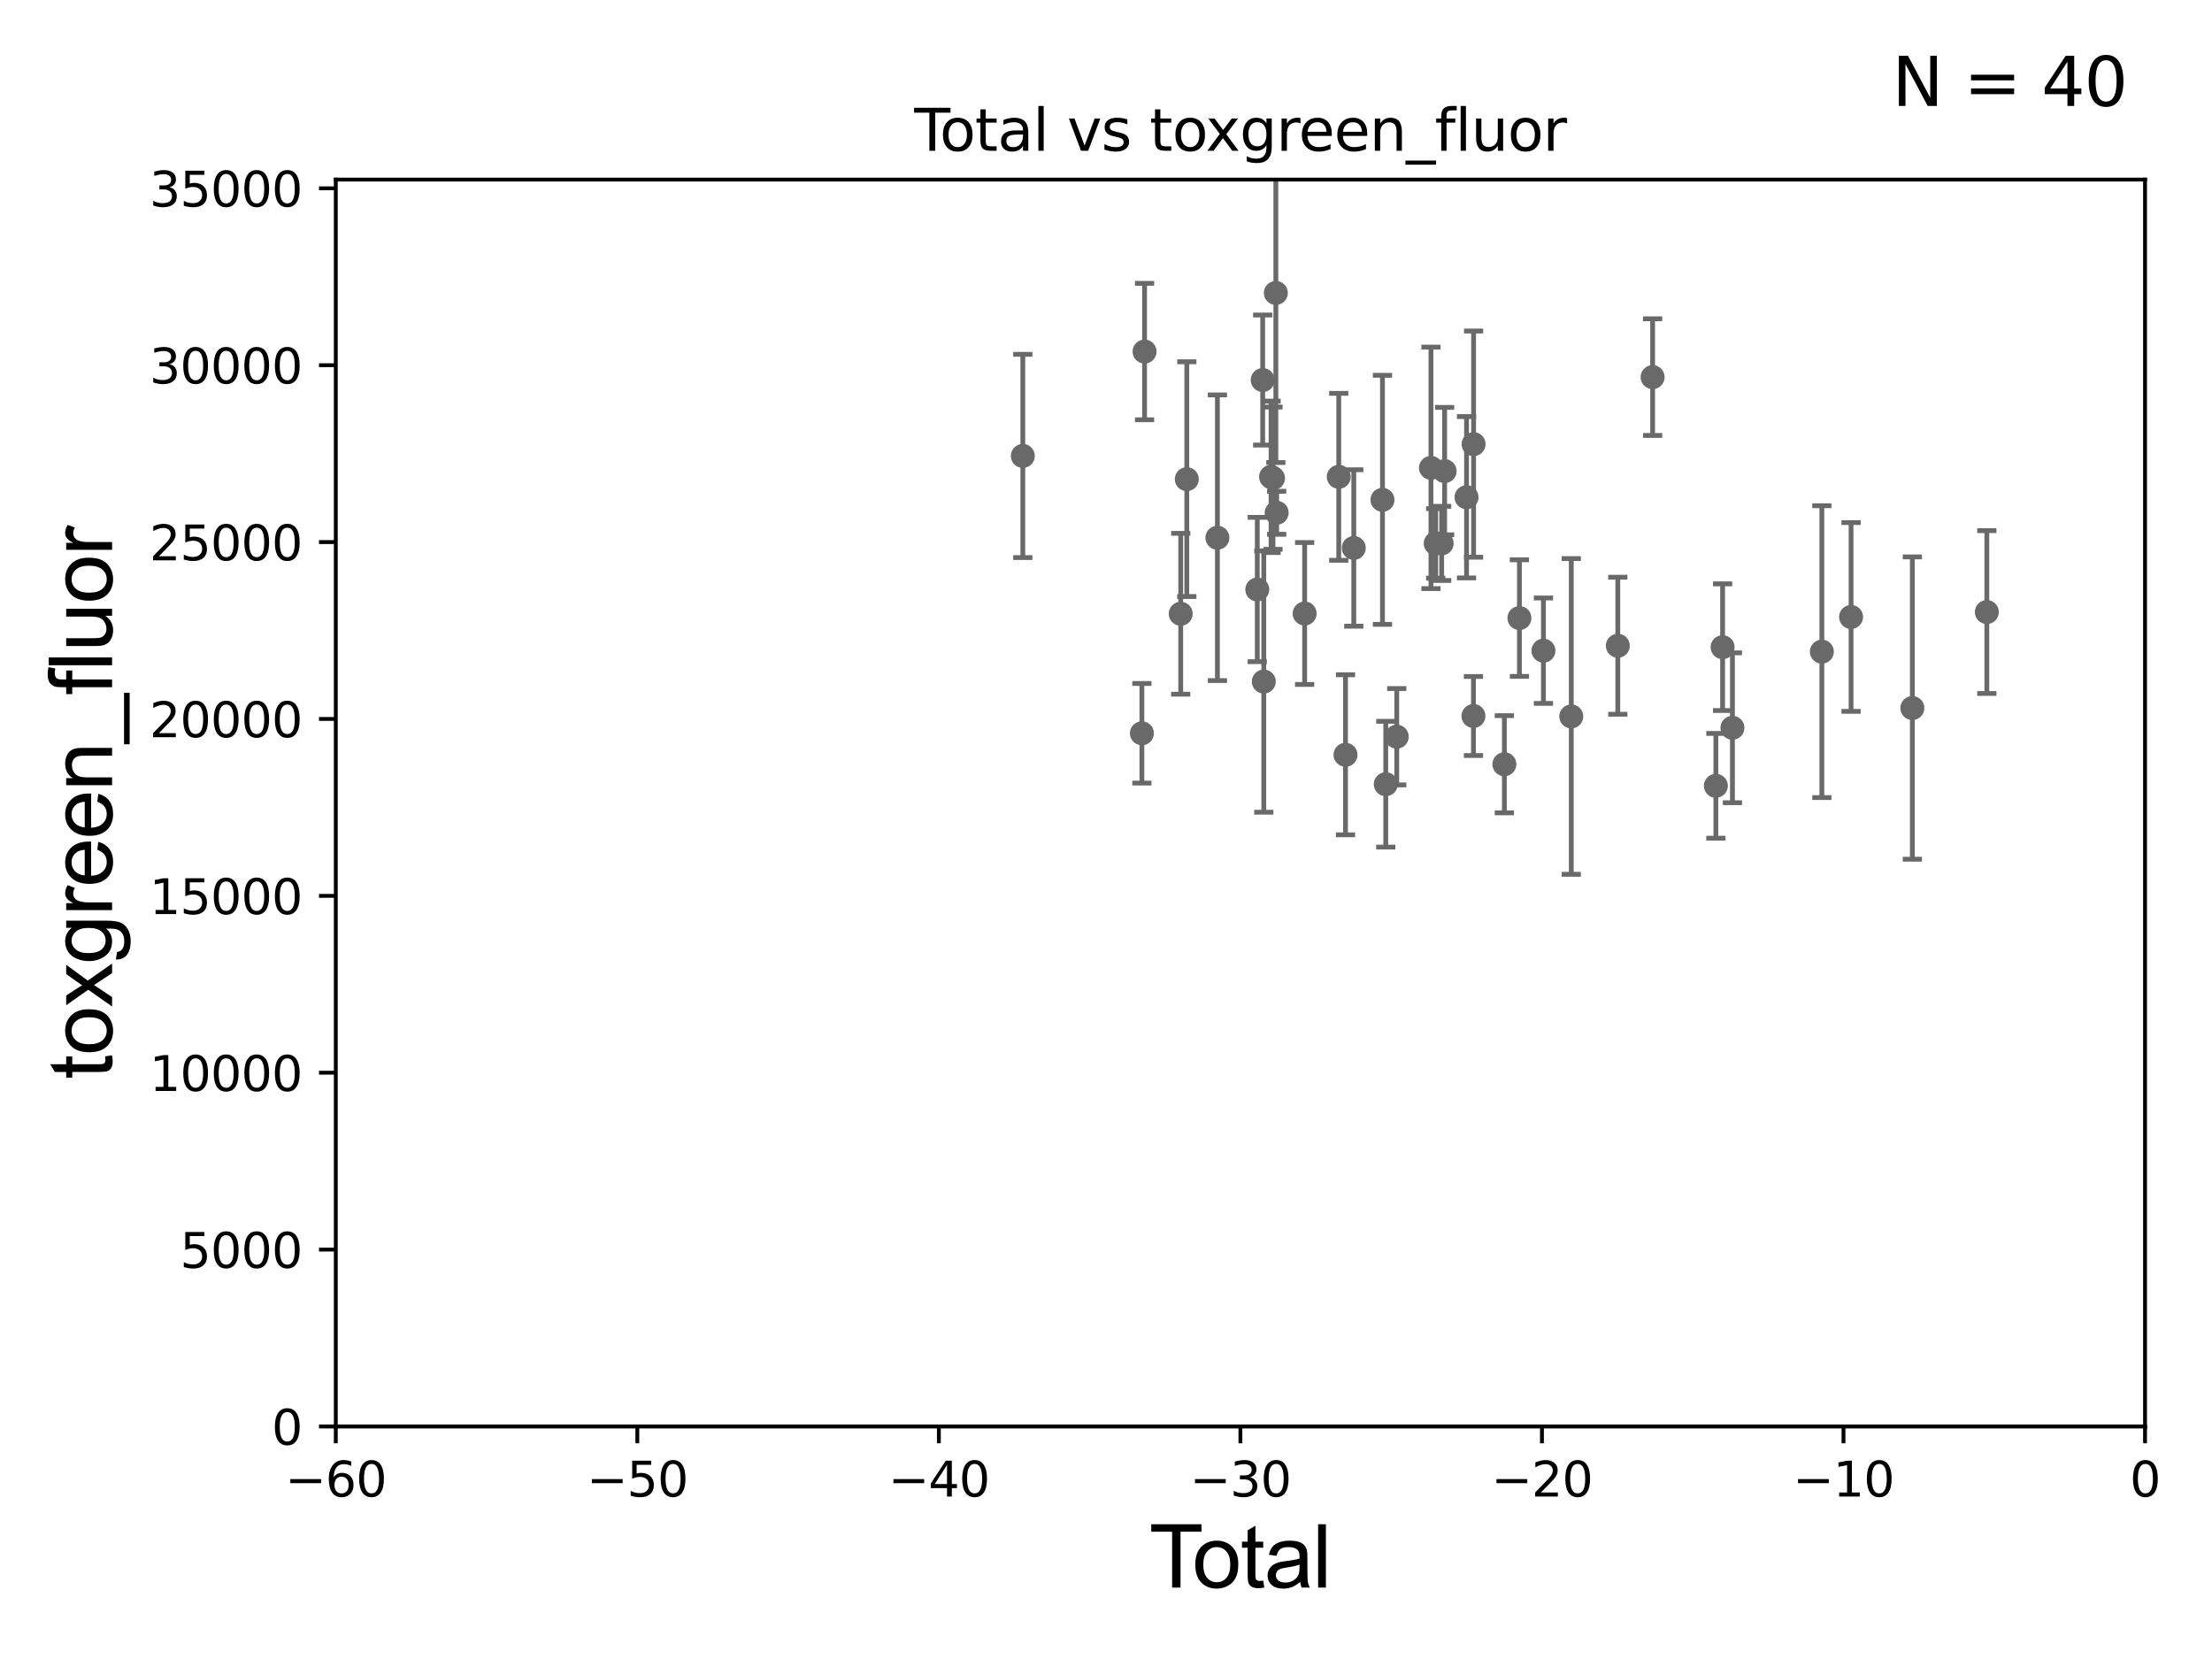 <?xml version="1.0" encoding="utf-8" standalone="no"?>
<!DOCTYPE svg PUBLIC "-//W3C//DTD SVG 1.1//EN"
  "http://www.w3.org/Graphics/SVG/1.1/DTD/svg11.dtd">
<svg xmlns:xlink="http://www.w3.org/1999/xlink" width="460.8pt" height="345.6pt" viewBox="0 0 460.8 345.6" xmlns="http://www.w3.org/2000/svg" version="1.1">
 <defs>
  <style type="text/css">*{stroke-linejoin: round; stroke-linecap: butt}</style>
 </defs>
 <g id="figure_1">
  <g id="patch_1">
   <path d="M 0 345.6 
L 460.8 345.6 
L 460.8 0 
L 0 0 
z
" style="fill: #ffffff"/>
  </g>
  <g id="axes_1">
   <g id="patch_2">
    <path d="M 69.95 297.16 
L 446.85 297.16 
L 446.85 37.411 
L 69.95 37.411 
z
" style="fill: #ffffff"/>
   </g>
   <g id="PathCollection_1">
    <defs>
     <path id="m7fe31fa8a5" d="M 0 1.118 
C 0.297 1.118 0.581 1 0.791 0.791 
C 1 0.581 1.118 0.297 1.118 0 
C 1.118 -0.297 1 -0.581 0.791 -0.791 
C 0.581 -1 0.297 -1.118 0 -1.118 
C -0.297 -1.118 -0.581 -1 -0.791 -0.791 
C -1 -0.581 -1.118 -0.297 -1.118 0 
C -1.118 0.297 -1 0.581 -0.791 0.791 
C -0.581 1 -0.297 1.118 0 1.118 
z
" style="stroke: #696969"/>
    </defs>
    <g clip-path="url(#pba04893364)">
     <use xlink:href="#m7fe31fa8a5" x="213.072" y="94.978" style="fill: #696969; stroke: #696969"/>
     <use xlink:href="#m7fe31fa8a5" x="300.327" y="113.199" style="fill: #696969; stroke: #696969"/>
     <use xlink:href="#m7fe31fa8a5" x="300.943" y="98.139" style="fill: #696969; stroke: #696969"/>
     <use xlink:href="#m7fe31fa8a5" x="305.506" y="103.583" style="fill: #696969; stroke: #696969"/>
     <use xlink:href="#m7fe31fa8a5" x="306.948" y="149.157" style="fill: #696969; stroke: #696969"/>
     <use xlink:href="#m7fe31fa8a5" x="306.976" y="92.52" style="fill: #696969; stroke: #696969"/>
     <use xlink:href="#m7fe31fa8a5" x="313.388" y="159.204" style="fill: #696969; stroke: #696969"/>
     <use xlink:href="#m7fe31fa8a5" x="316.523" y="128.754" style="fill: #696969; stroke: #696969"/>
     <use xlink:href="#m7fe31fa8a5" x="299.081" y="113.2" style="fill: #696969; stroke: #696969"/>
     <use xlink:href="#m7fe31fa8a5" x="321.527" y="135.545" style="fill: #696969; stroke: #696969"/>
     <use xlink:href="#m7fe31fa8a5" x="337.018" y="134.52" style="fill: #696969; stroke: #696969"/>
     <use xlink:href="#m7fe31fa8a5" x="344.271" y="78.559" style="fill: #696969; stroke: #696969"/>
     <use xlink:href="#m7fe31fa8a5" x="357.446" y="163.697" style="fill: #696969; stroke: #696969"/>
     <use xlink:href="#m7fe31fa8a5" x="358.848" y="134.821" style="fill: #696969; stroke: #696969"/>
     <use xlink:href="#m7fe31fa8a5" x="360.897" y="151.608" style="fill: #696969; stroke: #696969"/>
     <use xlink:href="#m7fe31fa8a5" x="379.524" y="135.749" style="fill: #696969; stroke: #696969"/>
     <use xlink:href="#m7fe31fa8a5" x="385.61" y="128.528" style="fill: #696969; stroke: #696969"/>
     <use xlink:href="#m7fe31fa8a5" x="327.325" y="149.245" style="fill: #696969; stroke: #696969"/>
     <use xlink:href="#m7fe31fa8a5" x="298.095" y="97.461" style="fill: #696969; stroke: #696969"/>
     <use xlink:href="#m7fe31fa8a5" x="290.969" y="153.471" style="fill: #696969; stroke: #696969"/>
     <use xlink:href="#m7fe31fa8a5" x="288.68" y="163.363" style="fill: #696969; stroke: #696969"/>
     <use xlink:href="#m7fe31fa8a5" x="237.877" y="152.757" style="fill: #696969; stroke: #696969"/>
     <use xlink:href="#m7fe31fa8a5" x="238.434" y="73.236" style="fill: #696969; stroke: #696969"/>
     <use xlink:href="#m7fe31fa8a5" x="245.965" y="127.858" style="fill: #696969; stroke: #696969"/>
     <use xlink:href="#m7fe31fa8a5" x="247.233" y="99.816" style="fill: #696969; stroke: #696969"/>
     <use xlink:href="#m7fe31fa8a5" x="253.609" y="112.022" style="fill: #696969; stroke: #696969"/>
     <use xlink:href="#m7fe31fa8a5" x="261.915" y="122.805" style="fill: #696969; stroke: #696969"/>
     <use xlink:href="#m7fe31fa8a5" x="263.042" y="79.167" style="fill: #696969; stroke: #696969"/>
     <use xlink:href="#m7fe31fa8a5" x="263.272" y="141.982" style="fill: #696969; stroke: #696969"/>
     <use xlink:href="#m7fe31fa8a5" x="264.785" y="99.335" style="fill: #696969; stroke: #696969"/>
     <use xlink:href="#m7fe31fa8a5" x="265.189" y="99.614" style="fill: #696969; stroke: #696969"/>
     <use xlink:href="#m7fe31fa8a5" x="265.782" y="61.025" style="fill: #696969; stroke: #696969"/>
     <use xlink:href="#m7fe31fa8a5" x="265.952" y="106.821" style="fill: #696969; stroke: #696969"/>
     <use xlink:href="#m7fe31fa8a5" x="271.782" y="127.804" style="fill: #696969; stroke: #696969"/>
     <use xlink:href="#m7fe31fa8a5" x="278.886" y="99.328" style="fill: #696969; stroke: #696969"/>
     <use xlink:href="#m7fe31fa8a5" x="280.295" y="157.235" style="fill: #696969; stroke: #696969"/>
     <use xlink:href="#m7fe31fa8a5" x="282.018" y="114.153" style="fill: #696969; stroke: #696969"/>
     <use xlink:href="#m7fe31fa8a5" x="287.995" y="104.123" style="fill: #696969; stroke: #696969"/>
     <use xlink:href="#m7fe31fa8a5" x="398.379" y="147.5" style="fill: #696969; stroke: #696969"/>
     <use xlink:href="#m7fe31fa8a5" x="413.894" y="127.504" style="fill: #696969; stroke: #696969"/>
    </g>
   </g>
   <g id="matplotlib.axis_1">
    <g id="xtick_1">
     <g id="line2d_1">
      <defs>
       <path id="ma8f053a6cb" d="M 0 0 
L 0 3.5 
" style="stroke: #000000; stroke-width: 0.8"/>
      </defs>
      <g>
       <use xlink:href="#ma8f053a6cb" x="69.95" y="297.16" style="stroke: #000000; stroke-width: 0.8"/>
      </g>
     </g>
     <g id="text_1">
      <!-- −60 -->
      <g transform="translate(59.398 311.758)scale(0.1 -0.1)">
       <defs>
        <path id="DejaVuSans-2212" d="M 678 2272 
L 4684 2272 
L 4684 1741 
L 678 1741 
L 678 2272 
z
" transform="scale(0.016)"/>
        <path id="DejaVuSans-36" d="M 2113 2584 
Q 1688 2584 1439 2293 
Q 1191 2003 1191 1497 
Q 1191 994 1439 701 
Q 1688 409 2113 409 
Q 2538 409 2786 701 
Q 3034 994 3034 1497 
Q 3034 2003 2786 2293 
Q 2538 2584 2113 2584 
z
M 3366 4563 
L 3366 3988 
Q 3128 4100 2886 4159 
Q 2644 4219 2406 4219 
Q 1781 4219 1451 3797 
Q 1122 3375 1075 2522 
Q 1259 2794 1537 2939 
Q 1816 3084 2150 3084 
Q 2853 3084 3261 2657 
Q 3669 2231 3669 1497 
Q 3669 778 3244 343 
Q 2819 -91 2113 -91 
Q 1303 -91 875 529 
Q 447 1150 447 2328 
Q 447 3434 972 4092 
Q 1497 4750 2381 4750 
Q 2619 4750 2861 4703 
Q 3103 4656 3366 4563 
z
" transform="scale(0.016)"/>
        <path id="DejaVuSans-30" d="M 2034 4250 
Q 1547 4250 1301 3770 
Q 1056 3291 1056 2328 
Q 1056 1369 1301 889 
Q 1547 409 2034 409 
Q 2525 409 2770 889 
Q 3016 1369 3016 2328 
Q 3016 3291 2770 3770 
Q 2525 4250 2034 4250 
z
M 2034 4750 
Q 2819 4750 3233 4129 
Q 3647 3509 3647 2328 
Q 3647 1150 3233 529 
Q 2819 -91 2034 -91 
Q 1250 -91 836 529 
Q 422 1150 422 2328 
Q 422 3509 836 4129 
Q 1250 4750 2034 4750 
z
" transform="scale(0.016)"/>
       </defs>
       <use xlink:href="#DejaVuSans-2212"/>
       <use xlink:href="#DejaVuSans-36" x="83.789"/>
       <use xlink:href="#DejaVuSans-30" x="147.412"/>
      </g>
     </g>
    </g>
    <g id="xtick_2">
     <g id="line2d_2">
      <g>
       <use xlink:href="#ma8f053a6cb" x="132.767" y="297.16" style="stroke: #000000; stroke-width: 0.8"/>
      </g>
     </g>
     <g id="text_2">
      <!-- −50 -->
      <g transform="translate(122.214 311.758)scale(0.1 -0.1)">
       <defs>
        <path id="DejaVuSans-35" d="M 691 4666 
L 3169 4666 
L 3169 4134 
L 1269 4134 
L 1269 2991 
Q 1406 3038 1543 3061 
Q 1681 3084 1819 3084 
Q 2600 3084 3056 2656 
Q 3513 2228 3513 1497 
Q 3513 744 3044 326 
Q 2575 -91 1722 -91 
Q 1428 -91 1123 -41 
Q 819 9 494 109 
L 494 744 
Q 775 591 1075 516 
Q 1375 441 1709 441 
Q 2250 441 2565 725 
Q 2881 1009 2881 1497 
Q 2881 1984 2565 2268 
Q 2250 2553 1709 2553 
Q 1456 2553 1204 2497 
Q 953 2441 691 2322 
L 691 4666 
z
" transform="scale(0.016)"/>
       </defs>
       <use xlink:href="#DejaVuSans-2212"/>
       <use xlink:href="#DejaVuSans-35" x="83.789"/>
       <use xlink:href="#DejaVuSans-30" x="147.412"/>
      </g>
     </g>
    </g>
    <g id="xtick_3">
     <g id="line2d_3">
      <g>
       <use xlink:href="#ma8f053a6cb" x="195.583" y="297.16" style="stroke: #000000; stroke-width: 0.8"/>
      </g>
     </g>
     <g id="text_3">
      <!-- −40 -->
      <g transform="translate(185.031 311.758)scale(0.1 -0.1)">
       <defs>
        <path id="DejaVuSans-34" d="M 2419 4116 
L 825 1625 
L 2419 1625 
L 2419 4116 
z
M 2253 4666 
L 3047 4666 
L 3047 1625 
L 3713 1625 
L 3713 1100 
L 3047 1100 
L 3047 0 
L 2419 0 
L 2419 1100 
L 313 1100 
L 313 1709 
L 2253 4666 
z
" transform="scale(0.016)"/>
       </defs>
       <use xlink:href="#DejaVuSans-2212"/>
       <use xlink:href="#DejaVuSans-34" x="83.789"/>
       <use xlink:href="#DejaVuSans-30" x="147.412"/>
      </g>
     </g>
    </g>
    <g id="xtick_4">
     <g id="line2d_4">
      <g>
       <use xlink:href="#ma8f053a6cb" x="258.4" y="297.16" style="stroke: #000000; stroke-width: 0.8"/>
      </g>
     </g>
     <g id="text_4">
      <!-- −30 -->
      <g transform="translate(247.848 311.758)scale(0.1 -0.1)">
       <defs>
        <path id="DejaVuSans-33" d="M 2597 2516 
Q 3050 2419 3304 2112 
Q 3559 1806 3559 1356 
Q 3559 666 3084 287 
Q 2609 -91 1734 -91 
Q 1441 -91 1130 -33 
Q 819 25 488 141 
L 488 750 
Q 750 597 1062 519 
Q 1375 441 1716 441 
Q 2309 441 2620 675 
Q 2931 909 2931 1356 
Q 2931 1769 2642 2001 
Q 2353 2234 1838 2234 
L 1294 2234 
L 1294 2753 
L 1863 2753 
Q 2328 2753 2575 2939 
Q 2822 3125 2822 3475 
Q 2822 3834 2567 4026 
Q 2313 4219 1838 4219 
Q 1578 4219 1281 4162 
Q 984 4106 628 3988 
L 628 4550 
Q 988 4650 1302 4700 
Q 1616 4750 1894 4750 
Q 2613 4750 3031 4423 
Q 3450 4097 3450 3541 
Q 3450 3153 3228 2886 
Q 3006 2619 2597 2516 
z
" transform="scale(0.016)"/>
       </defs>
       <use xlink:href="#DejaVuSans-2212"/>
       <use xlink:href="#DejaVuSans-33" x="83.789"/>
       <use xlink:href="#DejaVuSans-30" x="147.412"/>
      </g>
     </g>
    </g>
    <g id="xtick_5">
     <g id="line2d_5">
      <g>
       <use xlink:href="#ma8f053a6cb" x="321.217" y="297.16" style="stroke: #000000; stroke-width: 0.8"/>
      </g>
     </g>
     <g id="text_5">
      <!-- −20 -->
      <g transform="translate(310.664 311.758)scale(0.1 -0.1)">
       <defs>
        <path id="DejaVuSans-32" d="M 1228 531 
L 3431 531 
L 3431 0 
L 469 0 
L 469 531 
Q 828 903 1448 1529 
Q 2069 2156 2228 2338 
Q 2531 2678 2651 2914 
Q 2772 3150 2772 3378 
Q 2772 3750 2511 3984 
Q 2250 4219 1831 4219 
Q 1534 4219 1204 4116 
Q 875 4013 500 3803 
L 500 4441 
Q 881 4594 1212 4672 
Q 1544 4750 1819 4750 
Q 2544 4750 2975 4387 
Q 3406 4025 3406 3419 
Q 3406 3131 3298 2873 
Q 3191 2616 2906 2266 
Q 2828 2175 2409 1742 
Q 1991 1309 1228 531 
z
" transform="scale(0.016)"/>
       </defs>
       <use xlink:href="#DejaVuSans-2212"/>
       <use xlink:href="#DejaVuSans-32" x="83.789"/>
       <use xlink:href="#DejaVuSans-30" x="147.412"/>
      </g>
     </g>
    </g>
    <g id="xtick_6">
     <g id="line2d_6">
      <g>
       <use xlink:href="#ma8f053a6cb" x="384.033" y="297.16" style="stroke: #000000; stroke-width: 0.8"/>
      </g>
     </g>
     <g id="text_6">
      <!-- −10 -->
      <g transform="translate(373.481 311.758)scale(0.1 -0.1)">
       <defs>
        <path id="DejaVuSans-31" d="M 794 531 
L 1825 531 
L 1825 4091 
L 703 3866 
L 703 4441 
L 1819 4666 
L 2450 4666 
L 2450 531 
L 3481 531 
L 3481 0 
L 794 0 
L 794 531 
z
" transform="scale(0.016)"/>
       </defs>
       <use xlink:href="#DejaVuSans-2212"/>
       <use xlink:href="#DejaVuSans-31" x="83.789"/>
       <use xlink:href="#DejaVuSans-30" x="147.412"/>
      </g>
     </g>
    </g>
    <g id="xtick_7">
     <g id="line2d_7">
      <g>
       <use xlink:href="#ma8f053a6cb" x="446.85" y="297.16" style="stroke: #000000; stroke-width: 0.8"/>
      </g>
     </g>
     <g id="text_7">
      <!-- 0 -->
      <g transform="translate(443.669 311.758)scale(0.1 -0.1)">
       <use xlink:href="#DejaVuSans-30"/>
      </g>
     </g>
    </g>
    <g id="text_8">
     <!-- Total -->
     <g transform="translate(239.395 330.722)scale(0.18 -0.18)">
      <defs>
       <path id="ArialMT-54" d="M 1659 0 
L 1659 4041 
L 150 4041 
L 150 4581 
L 3781 4581 
L 3781 4041 
L 2266 4041 
L 2266 0 
L 1659 0 
z
" transform="scale(0.016)"/>
       <path id="ArialMT-6f" d="M 213 1659 
Q 213 2581 725 3025 
Q 1153 3394 1769 3394 
Q 2453 3394 2887 2945 
Q 3322 2497 3322 1706 
Q 3322 1066 3130 698 
Q 2938 331 2570 128 
Q 2203 -75 1769 -75 
Q 1072 -75 642 372 
Q 213 819 213 1659 
z
M 791 1659 
Q 791 1022 1069 705 
Q 1347 388 1769 388 
Q 2188 388 2466 706 
Q 2744 1025 2744 1678 
Q 2744 2294 2464 2611 
Q 2184 2928 1769 2928 
Q 1347 2928 1069 2612 
Q 791 2297 791 1659 
z
" transform="scale(0.016)"/>
       <path id="ArialMT-74" d="M 1650 503 
L 1731 6 
Q 1494 -44 1306 -44 
Q 1000 -44 831 53 
Q 663 150 594 308 
Q 525 466 525 972 
L 525 2881 
L 113 2881 
L 113 3319 
L 525 3319 
L 525 4141 
L 1084 4478 
L 1084 3319 
L 1650 3319 
L 1650 2881 
L 1084 2881 
L 1084 941 
Q 1084 700 1114 631 
Q 1144 563 1211 522 
Q 1278 481 1403 481 
Q 1497 481 1650 503 
z
" transform="scale(0.016)"/>
       <path id="ArialMT-61" d="M 2588 409 
Q 2275 144 1986 34 
Q 1697 -75 1366 -75 
Q 819 -75 525 192 
Q 231 459 231 875 
Q 231 1119 342 1320 
Q 453 1522 633 1644 
Q 813 1766 1038 1828 
Q 1203 1872 1538 1913 
Q 2219 1994 2541 2106 
Q 2544 2222 2544 2253 
Q 2544 2597 2384 2738 
Q 2169 2928 1744 2928 
Q 1347 2928 1158 2789 
Q 969 2650 878 2297 
L 328 2372 
Q 403 2725 575 2942 
Q 747 3159 1072 3276 
Q 1397 3394 1825 3394 
Q 2250 3394 2515 3294 
Q 2781 3194 2906 3042 
Q 3031 2891 3081 2659 
Q 3109 2516 3109 2141 
L 3109 1391 
Q 3109 606 3145 398 
Q 3181 191 3288 0 
L 2700 0 
Q 2613 175 2588 409 
z
M 2541 1666 
Q 2234 1541 1622 1453 
Q 1275 1403 1131 1340 
Q 988 1278 909 1158 
Q 831 1038 831 891 
Q 831 666 1001 516 
Q 1172 366 1500 366 
Q 1825 366 2078 508 
Q 2331 650 2450 897 
Q 2541 1088 2541 1459 
L 2541 1666 
z
" transform="scale(0.016)"/>
       <path id="ArialMT-6c" d="M 409 0 
L 409 4581 
L 972 4581 
L 972 0 
L 409 0 
z
" transform="scale(0.016)"/>
      </defs>
      <use xlink:href="#ArialMT-54"/>
      <use xlink:href="#ArialMT-6f" x="49.959"/>
      <use xlink:href="#ArialMT-74" x="105.574"/>
      <use xlink:href="#ArialMT-61" x="133.357"/>
      <use xlink:href="#ArialMT-6c" x="188.973"/>
     </g>
    </g>
   </g>
   <g id="matplotlib.axis_2">
    <g id="ytick_1">
     <g id="line2d_8">
      <defs>
       <path id="m09eceeeaaa" d="M 0 0 
L -3.5 0 
" style="stroke: #000000; stroke-width: 0.8"/>
      </defs>
      <g>
       <use xlink:href="#m09eceeeaaa" x="69.95" y="297.16" style="stroke: #000000; stroke-width: 0.8"/>
      </g>
     </g>
     <g id="text_9">
      <!-- 0 -->
      <g transform="translate(56.587 300.959)scale(0.1 -0.1)">
       <use xlink:href="#DejaVuSans-30"/>
      </g>
     </g>
    </g>
    <g id="ytick_2">
     <g id="line2d_9">
      <g>
       <use xlink:href="#m09eceeeaaa" x="69.95" y="260.313" style="stroke: #000000; stroke-width: 0.8"/>
      </g>
     </g>
     <g id="text_10">
      <!-- 5000 -->
      <g transform="translate(37.5 264.112)scale(0.1 -0.1)">
       <use xlink:href="#DejaVuSans-35"/>
       <use xlink:href="#DejaVuSans-30" x="63.623"/>
       <use xlink:href="#DejaVuSans-30" x="127.246"/>
       <use xlink:href="#DejaVuSans-30" x="190.869"/>
      </g>
     </g>
    </g>
    <g id="ytick_3">
     <g id="line2d_10">
      <g>
       <use xlink:href="#m09eceeeaaa" x="69.95" y="223.467" style="stroke: #000000; stroke-width: 0.8"/>
      </g>
     </g>
     <g id="text_11">
      <!-- 10000 -->
      <g transform="translate(31.137 227.266)scale(0.1 -0.1)">
       <use xlink:href="#DejaVuSans-31"/>
       <use xlink:href="#DejaVuSans-30" x="63.623"/>
       <use xlink:href="#DejaVuSans-30" x="127.246"/>
       <use xlink:href="#DejaVuSans-30" x="190.869"/>
       <use xlink:href="#DejaVuSans-30" x="254.492"/>
      </g>
     </g>
    </g>
    <g id="ytick_4">
     <g id="line2d_11">
      <g>
       <use xlink:href="#m09eceeeaaa" x="69.95" y="186.62" style="stroke: #000000; stroke-width: 0.8"/>
      </g>
     </g>
     <g id="text_12">
      <!-- 15000 -->
      <g transform="translate(31.137 190.419)scale(0.1 -0.1)">
       <use xlink:href="#DejaVuSans-31"/>
       <use xlink:href="#DejaVuSans-35" x="63.623"/>
       <use xlink:href="#DejaVuSans-30" x="127.246"/>
       <use xlink:href="#DejaVuSans-30" x="190.869"/>
       <use xlink:href="#DejaVuSans-30" x="254.492"/>
      </g>
     </g>
    </g>
    <g id="ytick_5">
     <g id="line2d_12">
      <g>
       <use xlink:href="#m09eceeeaaa" x="69.95" y="149.773" style="stroke: #000000; stroke-width: 0.8"/>
      </g>
     </g>
     <g id="text_13">
      <!-- 20000 -->
      <g transform="translate(31.137 153.572)scale(0.1 -0.1)">
       <use xlink:href="#DejaVuSans-32"/>
       <use xlink:href="#DejaVuSans-30" x="63.623"/>
       <use xlink:href="#DejaVuSans-30" x="127.246"/>
       <use xlink:href="#DejaVuSans-30" x="190.869"/>
       <use xlink:href="#DejaVuSans-30" x="254.492"/>
      </g>
     </g>
    </g>
    <g id="ytick_6">
     <g id="line2d_13">
      <g>
       <use xlink:href="#m09eceeeaaa" x="69.95" y="112.926" style="stroke: #000000; stroke-width: 0.8"/>
      </g>
     </g>
     <g id="text_14">
      <!-- 25000 -->
      <g transform="translate(31.137 116.726)scale(0.1 -0.1)">
       <use xlink:href="#DejaVuSans-32"/>
       <use xlink:href="#DejaVuSans-35" x="63.623"/>
       <use xlink:href="#DejaVuSans-30" x="127.246"/>
       <use xlink:href="#DejaVuSans-30" x="190.869"/>
       <use xlink:href="#DejaVuSans-30" x="254.492"/>
      </g>
     </g>
    </g>
    <g id="ytick_7">
     <g id="line2d_14">
      <g>
       <use xlink:href="#m09eceeeaaa" x="69.95" y="76.08" style="stroke: #000000; stroke-width: 0.8"/>
      </g>
     </g>
     <g id="text_15">
      <!-- 30000 -->
      <g transform="translate(31.137 79.879)scale(0.1 -0.1)">
       <use xlink:href="#DejaVuSans-33"/>
       <use xlink:href="#DejaVuSans-30" x="63.623"/>
       <use xlink:href="#DejaVuSans-30" x="127.246"/>
       <use xlink:href="#DejaVuSans-30" x="190.869"/>
       <use xlink:href="#DejaVuSans-30" x="254.492"/>
      </g>
     </g>
    </g>
    <g id="ytick_8">
     <g id="line2d_15">
      <g>
       <use xlink:href="#m09eceeeaaa" x="69.95" y="39.233" style="stroke: #000000; stroke-width: 0.8"/>
      </g>
     </g>
     <g id="text_16">
      <!-- 35000 -->
      <g transform="translate(31.137 43.032)scale(0.1 -0.1)">
       <use xlink:href="#DejaVuSans-33"/>
       <use xlink:href="#DejaVuSans-35" x="63.623"/>
       <use xlink:href="#DejaVuSans-30" x="127.246"/>
       <use xlink:href="#DejaVuSans-30" x="190.869"/>
       <use xlink:href="#DejaVuSans-30" x="254.492"/>
      </g>
     </g>
    </g>
    <g id="text_17">
     <!-- toxgreen_fluor -->
     <g transform="translate(23.349 224.818)rotate(-90)scale(0.18 -0.18)">
      <defs>
       <path id="ArialMT-78" d="M 47 0 
L 1259 1725 
L 138 3319 
L 841 3319 
L 1350 2541 
Q 1494 2319 1581 2169 
Q 1719 2375 1834 2534 
L 2394 3319 
L 3066 3319 
L 1919 1756 
L 3153 0 
L 2463 0 
L 1781 1031 
L 1600 1309 
L 728 0 
L 47 0 
z
" transform="scale(0.016)"/>
       <path id="ArialMT-67" d="M 319 -275 
L 866 -356 
Q 900 -609 1056 -725 
Q 1266 -881 1628 -881 
Q 2019 -881 2231 -725 
Q 2444 -569 2519 -288 
Q 2563 -116 2559 434 
Q 2191 0 1641 0 
Q 956 0 581 494 
Q 206 988 206 1678 
Q 206 2153 378 2554 
Q 550 2956 876 3175 
Q 1203 3394 1644 3394 
Q 2231 3394 2613 2919 
L 2613 3319 
L 3131 3319 
L 3131 450 
Q 3131 -325 2973 -648 
Q 2816 -972 2473 -1159 
Q 2131 -1347 1631 -1347 
Q 1038 -1347 672 -1080 
Q 306 -813 319 -275 
z
M 784 1719 
Q 784 1066 1043 766 
Q 1303 466 1694 466 
Q 2081 466 2343 764 
Q 2606 1063 2606 1700 
Q 2606 2309 2336 2618 
Q 2066 2928 1684 2928 
Q 1309 2928 1046 2623 
Q 784 2319 784 1719 
z
" transform="scale(0.016)"/>
       <path id="ArialMT-72" d="M 416 0 
L 416 3319 
L 922 3319 
L 922 2816 
Q 1116 3169 1280 3281 
Q 1444 3394 1641 3394 
Q 1925 3394 2219 3213 
L 2025 2691 
Q 1819 2813 1613 2813 
Q 1428 2813 1281 2702 
Q 1134 2591 1072 2394 
Q 978 2094 978 1738 
L 978 0 
L 416 0 
z
" transform="scale(0.016)"/>
       <path id="ArialMT-65" d="M 2694 1069 
L 3275 997 
Q 3138 488 2766 206 
Q 2394 -75 1816 -75 
Q 1088 -75 661 373 
Q 234 822 234 1631 
Q 234 2469 665 2931 
Q 1097 3394 1784 3394 
Q 2450 3394 2872 2941 
Q 3294 2488 3294 1666 
Q 3294 1616 3291 1516 
L 816 1516 
Q 847 969 1125 678 
Q 1403 388 1819 388 
Q 2128 388 2347 550 
Q 2566 713 2694 1069 
z
M 847 1978 
L 2700 1978 
Q 2663 2397 2488 2606 
Q 2219 2931 1791 2931 
Q 1403 2931 1139 2672 
Q 875 2413 847 1978 
z
" transform="scale(0.016)"/>
       <path id="ArialMT-6e" d="M 422 0 
L 422 3319 
L 928 3319 
L 928 2847 
Q 1294 3394 1984 3394 
Q 2284 3394 2536 3286 
Q 2788 3178 2913 3003 
Q 3038 2828 3088 2588 
Q 3119 2431 3119 2041 
L 3119 0 
L 2556 0 
L 2556 2019 
Q 2556 2363 2490 2533 
Q 2425 2703 2258 2804 
Q 2091 2906 1866 2906 
Q 1506 2906 1245 2678 
Q 984 2450 984 1813 
L 984 0 
L 422 0 
z
" transform="scale(0.016)"/>
       <path id="ArialMT-5f" d="M -97 -1272 
L -97 -866 
L 3631 -866 
L 3631 -1272 
L -97 -1272 
z
" transform="scale(0.016)"/>
       <path id="ArialMT-66" d="M 556 0 
L 556 2881 
L 59 2881 
L 59 3319 
L 556 3319 
L 556 3672 
Q 556 4006 616 4169 
Q 697 4388 901 4523 
Q 1106 4659 1475 4659 
Q 1713 4659 2000 4603 
L 1916 4113 
Q 1741 4144 1584 4144 
Q 1328 4144 1222 4034 
Q 1116 3925 1116 3625 
L 1116 3319 
L 1763 3319 
L 1763 2881 
L 1116 2881 
L 1116 0 
L 556 0 
z
" transform="scale(0.016)"/>
       <path id="ArialMT-75" d="M 2597 0 
L 2597 488 
Q 2209 -75 1544 -75 
Q 1250 -75 995 37 
Q 741 150 617 320 
Q 494 491 444 738 
Q 409 903 409 1263 
L 409 3319 
L 972 3319 
L 972 1478 
Q 972 1038 1006 884 
Q 1059 663 1231 536 
Q 1403 409 1656 409 
Q 1909 409 2131 539 
Q 2353 669 2445 892 
Q 2538 1116 2538 1541 
L 2538 3319 
L 3100 3319 
L 3100 0 
L 2597 0 
z
" transform="scale(0.016)"/>
      </defs>
      <use xlink:href="#ArialMT-74"/>
      <use xlink:href="#ArialMT-6f" x="27.783"/>
      <use xlink:href="#ArialMT-78" x="83.398"/>
      <use xlink:href="#ArialMT-67" x="133.398"/>
      <use xlink:href="#ArialMT-72" x="189.014"/>
      <use xlink:href="#ArialMT-65" x="222.314"/>
      <use xlink:href="#ArialMT-65" x="277.93"/>
      <use xlink:href="#ArialMT-6e" x="333.545"/>
      <use xlink:href="#ArialMT-5f" x="389.16"/>
      <use xlink:href="#ArialMT-66" x="444.775"/>
      <use xlink:href="#ArialMT-6c" x="472.559"/>
      <use xlink:href="#ArialMT-75" x="494.775"/>
      <use xlink:href="#ArialMT-6f" x="550.391"/>
      <use xlink:href="#ArialMT-72" x="606.006"/>
     </g>
    </g>
   </g>
   <g id="LineCollection_1">
    <path d="M 213.072 116.151 
L 213.072 73.806 
" clip-path="url(#pba04893364)" style="fill: none; stroke: #696969"/>
    <path d="M 300.327 120.924 
L 300.327 105.473 
" clip-path="url(#pba04893364)" style="fill: none; stroke: #696969"/>
    <path d="M 300.943 111.411 
L 300.943 84.868 
" clip-path="url(#pba04893364)" style="fill: none; stroke: #696969"/>
    <path d="M 305.506 120.391 
L 305.506 86.776 
" clip-path="url(#pba04893364)" style="fill: none; stroke: #696969"/>
    <path d="M 306.948 157.392 
L 306.948 140.923 
" clip-path="url(#pba04893364)" style="fill: none; stroke: #696969"/>
    <path d="M 306.976 116.081 
L 306.976 68.96 
" clip-path="url(#pba04893364)" style="fill: none; stroke: #696969"/>
    <path d="M 313.388 169.327 
L 313.388 149.081 
" clip-path="url(#pba04893364)" style="fill: none; stroke: #696969"/>
    <path d="M 316.523 140.897 
L 316.523 116.611 
" clip-path="url(#pba04893364)" style="fill: none; stroke: #696969"/>
    <path d="M 299.081 120.445 
L 299.081 105.956 
" clip-path="url(#pba04893364)" style="fill: none; stroke: #696969"/>
    <path d="M 321.527 146.524 
L 321.527 124.566 
" clip-path="url(#pba04893364)" style="fill: none; stroke: #696969"/>
    <path d="M 337.018 148.791 
L 337.018 120.248 
" clip-path="url(#pba04893364)" style="fill: none; stroke: #696969"/>
    <path d="M 344.271 90.71 
L 344.271 66.407 
" clip-path="url(#pba04893364)" style="fill: none; stroke: #696969"/>
    <path d="M 357.446 174.604 
L 357.446 152.79 
" clip-path="url(#pba04893364)" style="fill: none; stroke: #696969"/>
    <path d="M 358.848 148.013 
L 358.848 121.628 
" clip-path="url(#pba04893364)" style="fill: none; stroke: #696969"/>
    <path d="M 360.897 167.218 
L 360.897 135.999 
" clip-path="url(#pba04893364)" style="fill: none; stroke: #696969"/>
    <path d="M 379.524 166.151 
L 379.524 105.348 
" clip-path="url(#pba04893364)" style="fill: none; stroke: #696969"/>
    <path d="M 385.61 148.187 
L 385.61 108.869 
" clip-path="url(#pba04893364)" style="fill: none; stroke: #696969"/>
    <path d="M 327.325 182.133 
L 327.325 116.358 
" clip-path="url(#pba04893364)" style="fill: none; stroke: #696969"/>
    <path d="M 298.095 122.618 
L 298.095 72.305 
" clip-path="url(#pba04893364)" style="fill: none; stroke: #696969"/>
    <path d="M 290.969 163.505 
L 290.969 143.438 
" clip-path="url(#pba04893364)" style="fill: none; stroke: #696969"/>
    <path d="M 288.68 176.463 
L 288.68 150.262 
" clip-path="url(#pba04893364)" style="fill: none; stroke: #696969"/>
    <path d="M 237.877 163.132 
L 237.877 142.383 
" clip-path="url(#pba04893364)" style="fill: none; stroke: #696969"/>
    <path d="M 238.434 87.444 
L 238.434 59.027 
" clip-path="url(#pba04893364)" style="fill: none; stroke: #696969"/>
    <path d="M 245.965 144.611 
L 245.965 111.105 
" clip-path="url(#pba04893364)" style="fill: none; stroke: #696969"/>
    <path d="M 247.233 124.269 
L 247.233 75.362 
" clip-path="url(#pba04893364)" style="fill: none; stroke: #696969"/>
    <path d="M 253.609 141.774 
L 253.609 82.269 
" clip-path="url(#pba04893364)" style="fill: none; stroke: #696969"/>
    <path d="M 261.915 137.84 
L 261.915 107.77 
" clip-path="url(#pba04893364)" style="fill: none; stroke: #696969"/>
    <path d="M 263.042 92.714 
L 263.042 65.62 
" clip-path="url(#pba04893364)" style="fill: none; stroke: #696969"/>
    <path d="M 263.272 169.197 
L 263.272 114.767 
" clip-path="url(#pba04893364)" style="fill: none; stroke: #696969"/>
    <path d="M 264.785 115.11 
L 264.785 83.56 
" clip-path="url(#pba04893364)" style="fill: none; stroke: #696969"/>
    <path d="M 265.189 114.436 
L 265.189 84.791 
" clip-path="url(#pba04893364)" style="fill: none; stroke: #696969"/>
    <path d="M 265.782 96.355 
L 265.782 25.695 
" clip-path="url(#pba04893364)" style="fill: none; stroke: #696969"/>
    <path d="M 265.952 111.305 
L 265.952 102.337 
" clip-path="url(#pba04893364)" style="fill: none; stroke: #696969"/>
    <path d="M 271.782 142.585 
L 271.782 113.023 
" clip-path="url(#pba04893364)" style="fill: none; stroke: #696969"/>
    <path d="M 278.886 116.714 
L 278.886 81.941 
" clip-path="url(#pba04893364)" style="fill: none; stroke: #696969"/>
    <path d="M 280.295 173.908 
L 280.295 140.562 
" clip-path="url(#pba04893364)" style="fill: none; stroke: #696969"/>
    <path d="M 282.018 130.45 
L 282.018 97.856 
" clip-path="url(#pba04893364)" style="fill: none; stroke: #696969"/>
    <path d="M 287.995 130.062 
L 287.995 78.185 
" clip-path="url(#pba04893364)" style="fill: none; stroke: #696969"/>
    <path d="M 398.379 178.987 
L 398.379 116.012 
" clip-path="url(#pba04893364)" style="fill: none; stroke: #696969"/>
    <path d="M 413.894 144.466 
L 413.894 110.543 
" clip-path="url(#pba04893364)" style="fill: none; stroke: #696969"/>
   </g>
   <g id="line2d_16">
    <defs>
     <path id="mc50efe453b" d="M 2 0 
L -2 -0 
" style="stroke: #696969"/>
    </defs>
    <g clip-path="url(#pba04893364)">
     <use xlink:href="#mc50efe453b" x="213.072" y="116.151" style="fill: #696969; stroke: #696969"/>
     <use xlink:href="#mc50efe453b" x="300.327" y="120.924" style="fill: #696969; stroke: #696969"/>
     <use xlink:href="#mc50efe453b" x="300.943" y="111.411" style="fill: #696969; stroke: #696969"/>
     <use xlink:href="#mc50efe453b" x="305.506" y="120.391" style="fill: #696969; stroke: #696969"/>
     <use xlink:href="#mc50efe453b" x="306.948" y="157.392" style="fill: #696969; stroke: #696969"/>
     <use xlink:href="#mc50efe453b" x="306.976" y="116.081" style="fill: #696969; stroke: #696969"/>
     <use xlink:href="#mc50efe453b" x="313.388" y="169.327" style="fill: #696969; stroke: #696969"/>
     <use xlink:href="#mc50efe453b" x="316.523" y="140.897" style="fill: #696969; stroke: #696969"/>
     <use xlink:href="#mc50efe453b" x="299.081" y="120.445" style="fill: #696969; stroke: #696969"/>
     <use xlink:href="#mc50efe453b" x="321.527" y="146.524" style="fill: #696969; stroke: #696969"/>
     <use xlink:href="#mc50efe453b" x="337.018" y="148.791" style="fill: #696969; stroke: #696969"/>
     <use xlink:href="#mc50efe453b" x="344.271" y="90.71" style="fill: #696969; stroke: #696969"/>
     <use xlink:href="#mc50efe453b" x="357.446" y="174.604" style="fill: #696969; stroke: #696969"/>
     <use xlink:href="#mc50efe453b" x="358.848" y="148.013" style="fill: #696969; stroke: #696969"/>
     <use xlink:href="#mc50efe453b" x="360.897" y="167.218" style="fill: #696969; stroke: #696969"/>
     <use xlink:href="#mc50efe453b" x="379.524" y="166.151" style="fill: #696969; stroke: #696969"/>
     <use xlink:href="#mc50efe453b" x="385.61" y="148.187" style="fill: #696969; stroke: #696969"/>
     <use xlink:href="#mc50efe453b" x="327.325" y="182.133" style="fill: #696969; stroke: #696969"/>
     <use xlink:href="#mc50efe453b" x="298.095" y="122.618" style="fill: #696969; stroke: #696969"/>
     <use xlink:href="#mc50efe453b" x="290.969" y="163.505" style="fill: #696969; stroke: #696969"/>
     <use xlink:href="#mc50efe453b" x="288.68" y="176.463" style="fill: #696969; stroke: #696969"/>
     <use xlink:href="#mc50efe453b" x="237.877" y="163.132" style="fill: #696969; stroke: #696969"/>
     <use xlink:href="#mc50efe453b" x="238.434" y="87.444" style="fill: #696969; stroke: #696969"/>
     <use xlink:href="#mc50efe453b" x="245.965" y="144.611" style="fill: #696969; stroke: #696969"/>
     <use xlink:href="#mc50efe453b" x="247.233" y="124.269" style="fill: #696969; stroke: #696969"/>
     <use xlink:href="#mc50efe453b" x="253.609" y="141.774" style="fill: #696969; stroke: #696969"/>
     <use xlink:href="#mc50efe453b" x="261.915" y="137.84" style="fill: #696969; stroke: #696969"/>
     <use xlink:href="#mc50efe453b" x="263.042" y="92.714" style="fill: #696969; stroke: #696969"/>
     <use xlink:href="#mc50efe453b" x="263.272" y="169.197" style="fill: #696969; stroke: #696969"/>
     <use xlink:href="#mc50efe453b" x="264.785" y="115.11" style="fill: #696969; stroke: #696969"/>
     <use xlink:href="#mc50efe453b" x="265.189" y="114.436" style="fill: #696969; stroke: #696969"/>
     <use xlink:href="#mc50efe453b" x="265.782" y="96.355" style="fill: #696969; stroke: #696969"/>
     <use xlink:href="#mc50efe453b" x="265.952" y="111.305" style="fill: #696969; stroke: #696969"/>
     <use xlink:href="#mc50efe453b" x="271.782" y="142.585" style="fill: #696969; stroke: #696969"/>
     <use xlink:href="#mc50efe453b" x="278.886" y="116.714" style="fill: #696969; stroke: #696969"/>
     <use xlink:href="#mc50efe453b" x="280.295" y="173.908" style="fill: #696969; stroke: #696969"/>
     <use xlink:href="#mc50efe453b" x="282.018" y="130.45" style="fill: #696969; stroke: #696969"/>
     <use xlink:href="#mc50efe453b" x="287.995" y="130.062" style="fill: #696969; stroke: #696969"/>
     <use xlink:href="#mc50efe453b" x="398.379" y="178.987" style="fill: #696969; stroke: #696969"/>
     <use xlink:href="#mc50efe453b" x="413.894" y="144.466" style="fill: #696969; stroke: #696969"/>
    </g>
   </g>
   <g id="line2d_17">
    <g clip-path="url(#pba04893364)">
     <use xlink:href="#mc50efe453b" x="213.072" y="73.806" style="fill: #696969; stroke: #696969"/>
     <use xlink:href="#mc50efe453b" x="300.327" y="105.473" style="fill: #696969; stroke: #696969"/>
     <use xlink:href="#mc50efe453b" x="300.943" y="84.868" style="fill: #696969; stroke: #696969"/>
     <use xlink:href="#mc50efe453b" x="305.506" y="86.776" style="fill: #696969; stroke: #696969"/>
     <use xlink:href="#mc50efe453b" x="306.948" y="140.923" style="fill: #696969; stroke: #696969"/>
     <use xlink:href="#mc50efe453b" x="306.976" y="68.96" style="fill: #696969; stroke: #696969"/>
     <use xlink:href="#mc50efe453b" x="313.388" y="149.081" style="fill: #696969; stroke: #696969"/>
     <use xlink:href="#mc50efe453b" x="316.523" y="116.611" style="fill: #696969; stroke: #696969"/>
     <use xlink:href="#mc50efe453b" x="299.081" y="105.956" style="fill: #696969; stroke: #696969"/>
     <use xlink:href="#mc50efe453b" x="321.527" y="124.566" style="fill: #696969; stroke: #696969"/>
     <use xlink:href="#mc50efe453b" x="337.018" y="120.248" style="fill: #696969; stroke: #696969"/>
     <use xlink:href="#mc50efe453b" x="344.271" y="66.407" style="fill: #696969; stroke: #696969"/>
     <use xlink:href="#mc50efe453b" x="357.446" y="152.79" style="fill: #696969; stroke: #696969"/>
     <use xlink:href="#mc50efe453b" x="358.848" y="121.628" style="fill: #696969; stroke: #696969"/>
     <use xlink:href="#mc50efe453b" x="360.897" y="135.999" style="fill: #696969; stroke: #696969"/>
     <use xlink:href="#mc50efe453b" x="379.524" y="105.348" style="fill: #696969; stroke: #696969"/>
     <use xlink:href="#mc50efe453b" x="385.61" y="108.869" style="fill: #696969; stroke: #696969"/>
     <use xlink:href="#mc50efe453b" x="327.325" y="116.358" style="fill: #696969; stroke: #696969"/>
     <use xlink:href="#mc50efe453b" x="298.095" y="72.305" style="fill: #696969; stroke: #696969"/>
     <use xlink:href="#mc50efe453b" x="290.969" y="143.438" style="fill: #696969; stroke: #696969"/>
     <use xlink:href="#mc50efe453b" x="288.68" y="150.262" style="fill: #696969; stroke: #696969"/>
     <use xlink:href="#mc50efe453b" x="237.877" y="142.383" style="fill: #696969; stroke: #696969"/>
     <use xlink:href="#mc50efe453b" x="238.434" y="59.027" style="fill: #696969; stroke: #696969"/>
     <use xlink:href="#mc50efe453b" x="245.965" y="111.105" style="fill: #696969; stroke: #696969"/>
     <use xlink:href="#mc50efe453b" x="247.233" y="75.362" style="fill: #696969; stroke: #696969"/>
     <use xlink:href="#mc50efe453b" x="253.609" y="82.269" style="fill: #696969; stroke: #696969"/>
     <use xlink:href="#mc50efe453b" x="261.915" y="107.77" style="fill: #696969; stroke: #696969"/>
     <use xlink:href="#mc50efe453b" x="263.042" y="65.62" style="fill: #696969; stroke: #696969"/>
     <use xlink:href="#mc50efe453b" x="263.272" y="114.767" style="fill: #696969; stroke: #696969"/>
     <use xlink:href="#mc50efe453b" x="264.785" y="83.56" style="fill: #696969; stroke: #696969"/>
     <use xlink:href="#mc50efe453b" x="265.189" y="84.791" style="fill: #696969; stroke: #696969"/>
     <use xlink:href="#mc50efe453b" x="265.782" y="25.695" style="fill: #696969; stroke: #696969"/>
     <use xlink:href="#mc50efe453b" x="265.952" y="102.337" style="fill: #696969; stroke: #696969"/>
     <use xlink:href="#mc50efe453b" x="271.782" y="113.023" style="fill: #696969; stroke: #696969"/>
     <use xlink:href="#mc50efe453b" x="278.886" y="81.941" style="fill: #696969; stroke: #696969"/>
     <use xlink:href="#mc50efe453b" x="280.295" y="140.562" style="fill: #696969; stroke: #696969"/>
     <use xlink:href="#mc50efe453b" x="282.018" y="97.856" style="fill: #696969; stroke: #696969"/>
     <use xlink:href="#mc50efe453b" x="287.995" y="78.185" style="fill: #696969; stroke: #696969"/>
     <use xlink:href="#mc50efe453b" x="398.379" y="116.012" style="fill: #696969; stroke: #696969"/>
     <use xlink:href="#mc50efe453b" x="413.894" y="110.543" style="fill: #696969; stroke: #696969"/>
    </g>
   </g>
   <g id="line2d_18">
    <defs>
     <path id="m6f8242c58c" d="M 0 2 
C 0.53 2 1.039 1.789 1.414 1.414 
C 1.789 1.039 2 0.53 2 0 
C 2 -0.53 1.789 -1.039 1.414 -1.414 
C 1.039 -1.789 0.53 -2 0 -2 
C -0.53 -2 -1.039 -1.789 -1.414 -1.414 
C -1.789 -1.039 -2 -0.53 -2 0 
C -2 0.53 -1.789 1.039 -1.414 1.414 
C -1.039 1.789 -0.53 2 0 2 
z
" style="stroke: #696969"/>
    </defs>
    <g clip-path="url(#pba04893364)">
     <use xlink:href="#m6f8242c58c" x="213.072" y="94.978" style="fill: #696969; stroke: #696969"/>
     <use xlink:href="#m6f8242c58c" x="300.327" y="113.199" style="fill: #696969; stroke: #696969"/>
     <use xlink:href="#m6f8242c58c" x="300.943" y="98.139" style="fill: #696969; stroke: #696969"/>
     <use xlink:href="#m6f8242c58c" x="305.506" y="103.583" style="fill: #696969; stroke: #696969"/>
     <use xlink:href="#m6f8242c58c" x="306.948" y="149.157" style="fill: #696969; stroke: #696969"/>
     <use xlink:href="#m6f8242c58c" x="306.976" y="92.52" style="fill: #696969; stroke: #696969"/>
     <use xlink:href="#m6f8242c58c" x="313.388" y="159.204" style="fill: #696969; stroke: #696969"/>
     <use xlink:href="#m6f8242c58c" x="316.523" y="128.754" style="fill: #696969; stroke: #696969"/>
     <use xlink:href="#m6f8242c58c" x="299.081" y="113.2" style="fill: #696969; stroke: #696969"/>
     <use xlink:href="#m6f8242c58c" x="321.527" y="135.545" style="fill: #696969; stroke: #696969"/>
     <use xlink:href="#m6f8242c58c" x="337.018" y="134.52" style="fill: #696969; stroke: #696969"/>
     <use xlink:href="#m6f8242c58c" x="344.271" y="78.559" style="fill: #696969; stroke: #696969"/>
     <use xlink:href="#m6f8242c58c" x="357.446" y="163.697" style="fill: #696969; stroke: #696969"/>
     <use xlink:href="#m6f8242c58c" x="358.848" y="134.821" style="fill: #696969; stroke: #696969"/>
     <use xlink:href="#m6f8242c58c" x="360.897" y="151.608" style="fill: #696969; stroke: #696969"/>
     <use xlink:href="#m6f8242c58c" x="379.524" y="135.749" style="fill: #696969; stroke: #696969"/>
     <use xlink:href="#m6f8242c58c" x="385.61" y="128.528" style="fill: #696969; stroke: #696969"/>
     <use xlink:href="#m6f8242c58c" x="327.325" y="149.245" style="fill: #696969; stroke: #696969"/>
     <use xlink:href="#m6f8242c58c" x="298.095" y="97.461" style="fill: #696969; stroke: #696969"/>
     <use xlink:href="#m6f8242c58c" x="290.969" y="153.471" style="fill: #696969; stroke: #696969"/>
     <use xlink:href="#m6f8242c58c" x="288.68" y="163.363" style="fill: #696969; stroke: #696969"/>
     <use xlink:href="#m6f8242c58c" x="237.877" y="152.757" style="fill: #696969; stroke: #696969"/>
     <use xlink:href="#m6f8242c58c" x="238.434" y="73.236" style="fill: #696969; stroke: #696969"/>
     <use xlink:href="#m6f8242c58c" x="245.965" y="127.858" style="fill: #696969; stroke: #696969"/>
     <use xlink:href="#m6f8242c58c" x="247.233" y="99.816" style="fill: #696969; stroke: #696969"/>
     <use xlink:href="#m6f8242c58c" x="253.609" y="112.022" style="fill: #696969; stroke: #696969"/>
     <use xlink:href="#m6f8242c58c" x="261.915" y="122.805" style="fill: #696969; stroke: #696969"/>
     <use xlink:href="#m6f8242c58c" x="263.042" y="79.167" style="fill: #696969; stroke: #696969"/>
     <use xlink:href="#m6f8242c58c" x="263.272" y="141.982" style="fill: #696969; stroke: #696969"/>
     <use xlink:href="#m6f8242c58c" x="264.785" y="99.335" style="fill: #696969; stroke: #696969"/>
     <use xlink:href="#m6f8242c58c" x="265.189" y="99.614" style="fill: #696969; stroke: #696969"/>
     <use xlink:href="#m6f8242c58c" x="265.782" y="61.025" style="fill: #696969; stroke: #696969"/>
     <use xlink:href="#m6f8242c58c" x="265.952" y="106.821" style="fill: #696969; stroke: #696969"/>
     <use xlink:href="#m6f8242c58c" x="271.782" y="127.804" style="fill: #696969; stroke: #696969"/>
     <use xlink:href="#m6f8242c58c" x="278.886" y="99.328" style="fill: #696969; stroke: #696969"/>
     <use xlink:href="#m6f8242c58c" x="280.295" y="157.235" style="fill: #696969; stroke: #696969"/>
     <use xlink:href="#m6f8242c58c" x="282.018" y="114.153" style="fill: #696969; stroke: #696969"/>
     <use xlink:href="#m6f8242c58c" x="287.995" y="104.123" style="fill: #696969; stroke: #696969"/>
     <use xlink:href="#m6f8242c58c" x="398.379" y="147.5" style="fill: #696969; stroke: #696969"/>
     <use xlink:href="#m6f8242c58c" x="413.894" y="127.504" style="fill: #696969; stroke: #696969"/>
    </g>
   </g>
   <g id="patch_3">
    <path d="M 69.95 297.16 
L 69.95 37.411 
" style="fill: none; stroke: #000000; stroke-width: 0.8; stroke-linejoin: miter; stroke-linecap: square"/>
   </g>
   <g id="patch_4">
    <path d="M 446.85 297.16 
L 446.85 37.411 
" style="fill: none; stroke: #000000; stroke-width: 0.8; stroke-linejoin: miter; stroke-linecap: square"/>
   </g>
   <g id="patch_5">
    <path d="M 69.95 297.16 
L 446.85 297.16 
" style="fill: none; stroke: #000000; stroke-width: 0.8; stroke-linejoin: miter; stroke-linecap: square"/>
   </g>
   <g id="patch_6">
    <path d="M 69.95 37.411 
L 446.85 37.411 
" style="fill: none; stroke: #000000; stroke-width: 0.8; stroke-linejoin: miter; stroke-linecap: square"/>
   </g>
   <g id="text_18">
    <!-- N = 40 -->
    <g transform="translate(394.162 22.074)scale(0.14 -0.14)">
     <defs>
      <path id="DejaVuSans-4e" d="M 628 4666 
L 1478 4666 
L 3547 763 
L 3547 4666 
L 4159 4666 
L 4159 0 
L 3309 0 
L 1241 3903 
L 1241 0 
L 628 0 
L 628 4666 
z
" transform="scale(0.016)"/>
      <path id="DejaVuSans-20" transform="scale(0.016)"/>
      <path id="DejaVuSans-3d" d="M 678 2906 
L 4684 2906 
L 4684 2381 
L 678 2381 
L 678 2906 
z
M 678 1631 
L 4684 1631 
L 4684 1100 
L 678 1100 
L 678 1631 
z
" transform="scale(0.016)"/>
     </defs>
     <use xlink:href="#DejaVuSans-4e"/>
     <use xlink:href="#DejaVuSans-20" x="74.805"/>
     <use xlink:href="#DejaVuSans-3d" x="106.592"/>
     <use xlink:href="#DejaVuSans-20" x="190.381"/>
     <use xlink:href="#DejaVuSans-34" x="222.168"/>
     <use xlink:href="#DejaVuSans-30" x="285.791"/>
    </g>
   </g>
   <g id="text_19">
    <!-- Total vs toxgreen_fluor -->
    <g transform="translate(190.464 31.411)scale(0.12 -0.12)">
     <defs>
      <path id="DejaVuSans-54" d="M -19 4666 
L 3928 4666 
L 3928 4134 
L 2272 4134 
L 2272 0 
L 1638 0 
L 1638 4134 
L -19 4134 
L -19 4666 
z
" transform="scale(0.016)"/>
      <path id="DejaVuSans-6f" d="M 1959 3097 
Q 1497 3097 1228 2736 
Q 959 2375 959 1747 
Q 959 1119 1226 758 
Q 1494 397 1959 397 
Q 2419 397 2687 759 
Q 2956 1122 2956 1747 
Q 2956 2369 2687 2733 
Q 2419 3097 1959 3097 
z
M 1959 3584 
Q 2709 3584 3137 3096 
Q 3566 2609 3566 1747 
Q 3566 888 3137 398 
Q 2709 -91 1959 -91 
Q 1206 -91 779 398 
Q 353 888 353 1747 
Q 353 2609 779 3096 
Q 1206 3584 1959 3584 
z
" transform="scale(0.016)"/>
      <path id="DejaVuSans-74" d="M 1172 4494 
L 1172 3500 
L 2356 3500 
L 2356 3053 
L 1172 3053 
L 1172 1153 
Q 1172 725 1289 603 
Q 1406 481 1766 481 
L 2356 481 
L 2356 0 
L 1766 0 
Q 1100 0 847 248 
Q 594 497 594 1153 
L 594 3053 
L 172 3053 
L 172 3500 
L 594 3500 
L 594 4494 
L 1172 4494 
z
" transform="scale(0.016)"/>
      <path id="DejaVuSans-61" d="M 2194 1759 
Q 1497 1759 1228 1600 
Q 959 1441 959 1056 
Q 959 750 1161 570 
Q 1363 391 1709 391 
Q 2188 391 2477 730 
Q 2766 1069 2766 1631 
L 2766 1759 
L 2194 1759 
z
M 3341 1997 
L 3341 0 
L 2766 0 
L 2766 531 
Q 2569 213 2275 61 
Q 1981 -91 1556 -91 
Q 1019 -91 701 211 
Q 384 513 384 1019 
Q 384 1609 779 1909 
Q 1175 2209 1959 2209 
L 2766 2209 
L 2766 2266 
Q 2766 2663 2505 2880 
Q 2244 3097 1772 3097 
Q 1472 3097 1187 3025 
Q 903 2953 641 2809 
L 641 3341 
Q 956 3463 1253 3523 
Q 1550 3584 1831 3584 
Q 2591 3584 2966 3190 
Q 3341 2797 3341 1997 
z
" transform="scale(0.016)"/>
      <path id="DejaVuSans-6c" d="M 603 4863 
L 1178 4863 
L 1178 0 
L 603 0 
L 603 4863 
z
" transform="scale(0.016)"/>
      <path id="DejaVuSans-76" d="M 191 3500 
L 800 3500 
L 1894 563 
L 2988 3500 
L 3597 3500 
L 2284 0 
L 1503 0 
L 191 3500 
z
" transform="scale(0.016)"/>
      <path id="DejaVuSans-73" d="M 2834 3397 
L 2834 2853 
Q 2591 2978 2328 3040 
Q 2066 3103 1784 3103 
Q 1356 3103 1142 2972 
Q 928 2841 928 2578 
Q 928 2378 1081 2264 
Q 1234 2150 1697 2047 
L 1894 2003 
Q 2506 1872 2764 1633 
Q 3022 1394 3022 966 
Q 3022 478 2636 193 
Q 2250 -91 1575 -91 
Q 1294 -91 989 -36 
Q 684 19 347 128 
L 347 722 
Q 666 556 975 473 
Q 1284 391 1588 391 
Q 1994 391 2212 530 
Q 2431 669 2431 922 
Q 2431 1156 2273 1281 
Q 2116 1406 1581 1522 
L 1381 1569 
Q 847 1681 609 1914 
Q 372 2147 372 2553 
Q 372 3047 722 3315 
Q 1072 3584 1716 3584 
Q 2034 3584 2315 3537 
Q 2597 3491 2834 3397 
z
" transform="scale(0.016)"/>
      <path id="DejaVuSans-78" d="M 3513 3500 
L 2247 1797 
L 3578 0 
L 2900 0 
L 1881 1375 
L 863 0 
L 184 0 
L 1544 1831 
L 300 3500 
L 978 3500 
L 1906 2253 
L 2834 3500 
L 3513 3500 
z
" transform="scale(0.016)"/>
      <path id="DejaVuSans-67" d="M 2906 1791 
Q 2906 2416 2648 2759 
Q 2391 3103 1925 3103 
Q 1463 3103 1205 2759 
Q 947 2416 947 1791 
Q 947 1169 1205 825 
Q 1463 481 1925 481 
Q 2391 481 2648 825 
Q 2906 1169 2906 1791 
z
M 3481 434 
Q 3481 -459 3084 -895 
Q 2688 -1331 1869 -1331 
Q 1566 -1331 1297 -1286 
Q 1028 -1241 775 -1147 
L 775 -588 
Q 1028 -725 1275 -790 
Q 1522 -856 1778 -856 
Q 2344 -856 2625 -561 
Q 2906 -266 2906 331 
L 2906 616 
Q 2728 306 2450 153 
Q 2172 0 1784 0 
Q 1141 0 747 490 
Q 353 981 353 1791 
Q 353 2603 747 3093 
Q 1141 3584 1784 3584 
Q 2172 3584 2450 3431 
Q 2728 3278 2906 2969 
L 2906 3500 
L 3481 3500 
L 3481 434 
z
" transform="scale(0.016)"/>
      <path id="DejaVuSans-72" d="M 2631 2963 
Q 2534 3019 2420 3045 
Q 2306 3072 2169 3072 
Q 1681 3072 1420 2755 
Q 1159 2438 1159 1844 
L 1159 0 
L 581 0 
L 581 3500 
L 1159 3500 
L 1159 2956 
Q 1341 3275 1631 3429 
Q 1922 3584 2338 3584 
Q 2397 3584 2469 3576 
Q 2541 3569 2628 3553 
L 2631 2963 
z
" transform="scale(0.016)"/>
      <path id="DejaVuSans-65" d="M 3597 1894 
L 3597 1613 
L 953 1613 
Q 991 1019 1311 708 
Q 1631 397 2203 397 
Q 2534 397 2845 478 
Q 3156 559 3463 722 
L 3463 178 
Q 3153 47 2828 -22 
Q 2503 -91 2169 -91 
Q 1331 -91 842 396 
Q 353 884 353 1716 
Q 353 2575 817 3079 
Q 1281 3584 2069 3584 
Q 2775 3584 3186 3129 
Q 3597 2675 3597 1894 
z
M 3022 2063 
Q 3016 2534 2758 2815 
Q 2500 3097 2075 3097 
Q 1594 3097 1305 2825 
Q 1016 2553 972 2059 
L 3022 2063 
z
" transform="scale(0.016)"/>
      <path id="DejaVuSans-6e" d="M 3513 2113 
L 3513 0 
L 2938 0 
L 2938 2094 
Q 2938 2591 2744 2837 
Q 2550 3084 2163 3084 
Q 1697 3084 1428 2787 
Q 1159 2491 1159 1978 
L 1159 0 
L 581 0 
L 581 3500 
L 1159 3500 
L 1159 2956 
Q 1366 3272 1645 3428 
Q 1925 3584 2291 3584 
Q 2894 3584 3203 3211 
Q 3513 2838 3513 2113 
z
" transform="scale(0.016)"/>
      <path id="DejaVuSans-5f" d="M 3263 -1063 
L 3263 -1509 
L -63 -1509 
L -63 -1063 
L 3263 -1063 
z
" transform="scale(0.016)"/>
      <path id="DejaVuSans-66" d="M 2375 4863 
L 2375 4384 
L 1825 4384 
Q 1516 4384 1395 4259 
Q 1275 4134 1275 3809 
L 1275 3500 
L 2222 3500 
L 2222 3053 
L 1275 3053 
L 1275 0 
L 697 0 
L 697 3053 
L 147 3053 
L 147 3500 
L 697 3500 
L 697 3744 
Q 697 4328 969 4595 
Q 1241 4863 1831 4863 
L 2375 4863 
z
" transform="scale(0.016)"/>
      <path id="DejaVuSans-75" d="M 544 1381 
L 544 3500 
L 1119 3500 
L 1119 1403 
Q 1119 906 1312 657 
Q 1506 409 1894 409 
Q 2359 409 2629 706 
Q 2900 1003 2900 1516 
L 2900 3500 
L 3475 3500 
L 3475 0 
L 2900 0 
L 2900 538 
Q 2691 219 2414 64 
Q 2138 -91 1772 -91 
Q 1169 -91 856 284 
Q 544 659 544 1381 
z
M 1991 3584 
L 1991 3584 
z
" transform="scale(0.016)"/>
     </defs>
     <use xlink:href="#DejaVuSans-54"/>
     <use xlink:href="#DejaVuSans-6f" x="44.084"/>
     <use xlink:href="#DejaVuSans-74" x="105.266"/>
     <use xlink:href="#DejaVuSans-61" x="144.475"/>
     <use xlink:href="#DejaVuSans-6c" x="205.754"/>
     <use xlink:href="#DejaVuSans-20" x="233.537"/>
     <use xlink:href="#DejaVuSans-76" x="265.324"/>
     <use xlink:href="#DejaVuSans-73" x="324.504"/>
     <use xlink:href="#DejaVuSans-20" x="376.604"/>
     <use xlink:href="#DejaVuSans-74" x="408.391"/>
     <use xlink:href="#DejaVuSans-6f" x="447.6"/>
     <use xlink:href="#DejaVuSans-78" x="505.656"/>
     <use xlink:href="#DejaVuSans-67" x="564.836"/>
     <use xlink:href="#DejaVuSans-72" x="628.312"/>
     <use xlink:href="#DejaVuSans-65" x="667.176"/>
     <use xlink:href="#DejaVuSans-65" x="728.699"/>
     <use xlink:href="#DejaVuSans-6e" x="790.223"/>
     <use xlink:href="#DejaVuSans-5f" x="853.602"/>
     <use xlink:href="#DejaVuSans-66" x="903.602"/>
     <use xlink:href="#DejaVuSans-6c" x="938.807"/>
     <use xlink:href="#DejaVuSans-75" x="966.59"/>
     <use xlink:href="#DejaVuSans-6f" x="1029.969"/>
     <use xlink:href="#DejaVuSans-72" x="1091.15"/>
    </g>
   </g>
  </g>
 </g>
 <defs>
  <clipPath id="pba04893364">
   <rect x="69.95" y="37.411" width="376.9" height="259.749"/>
  </clipPath>
 </defs>
</svg>
